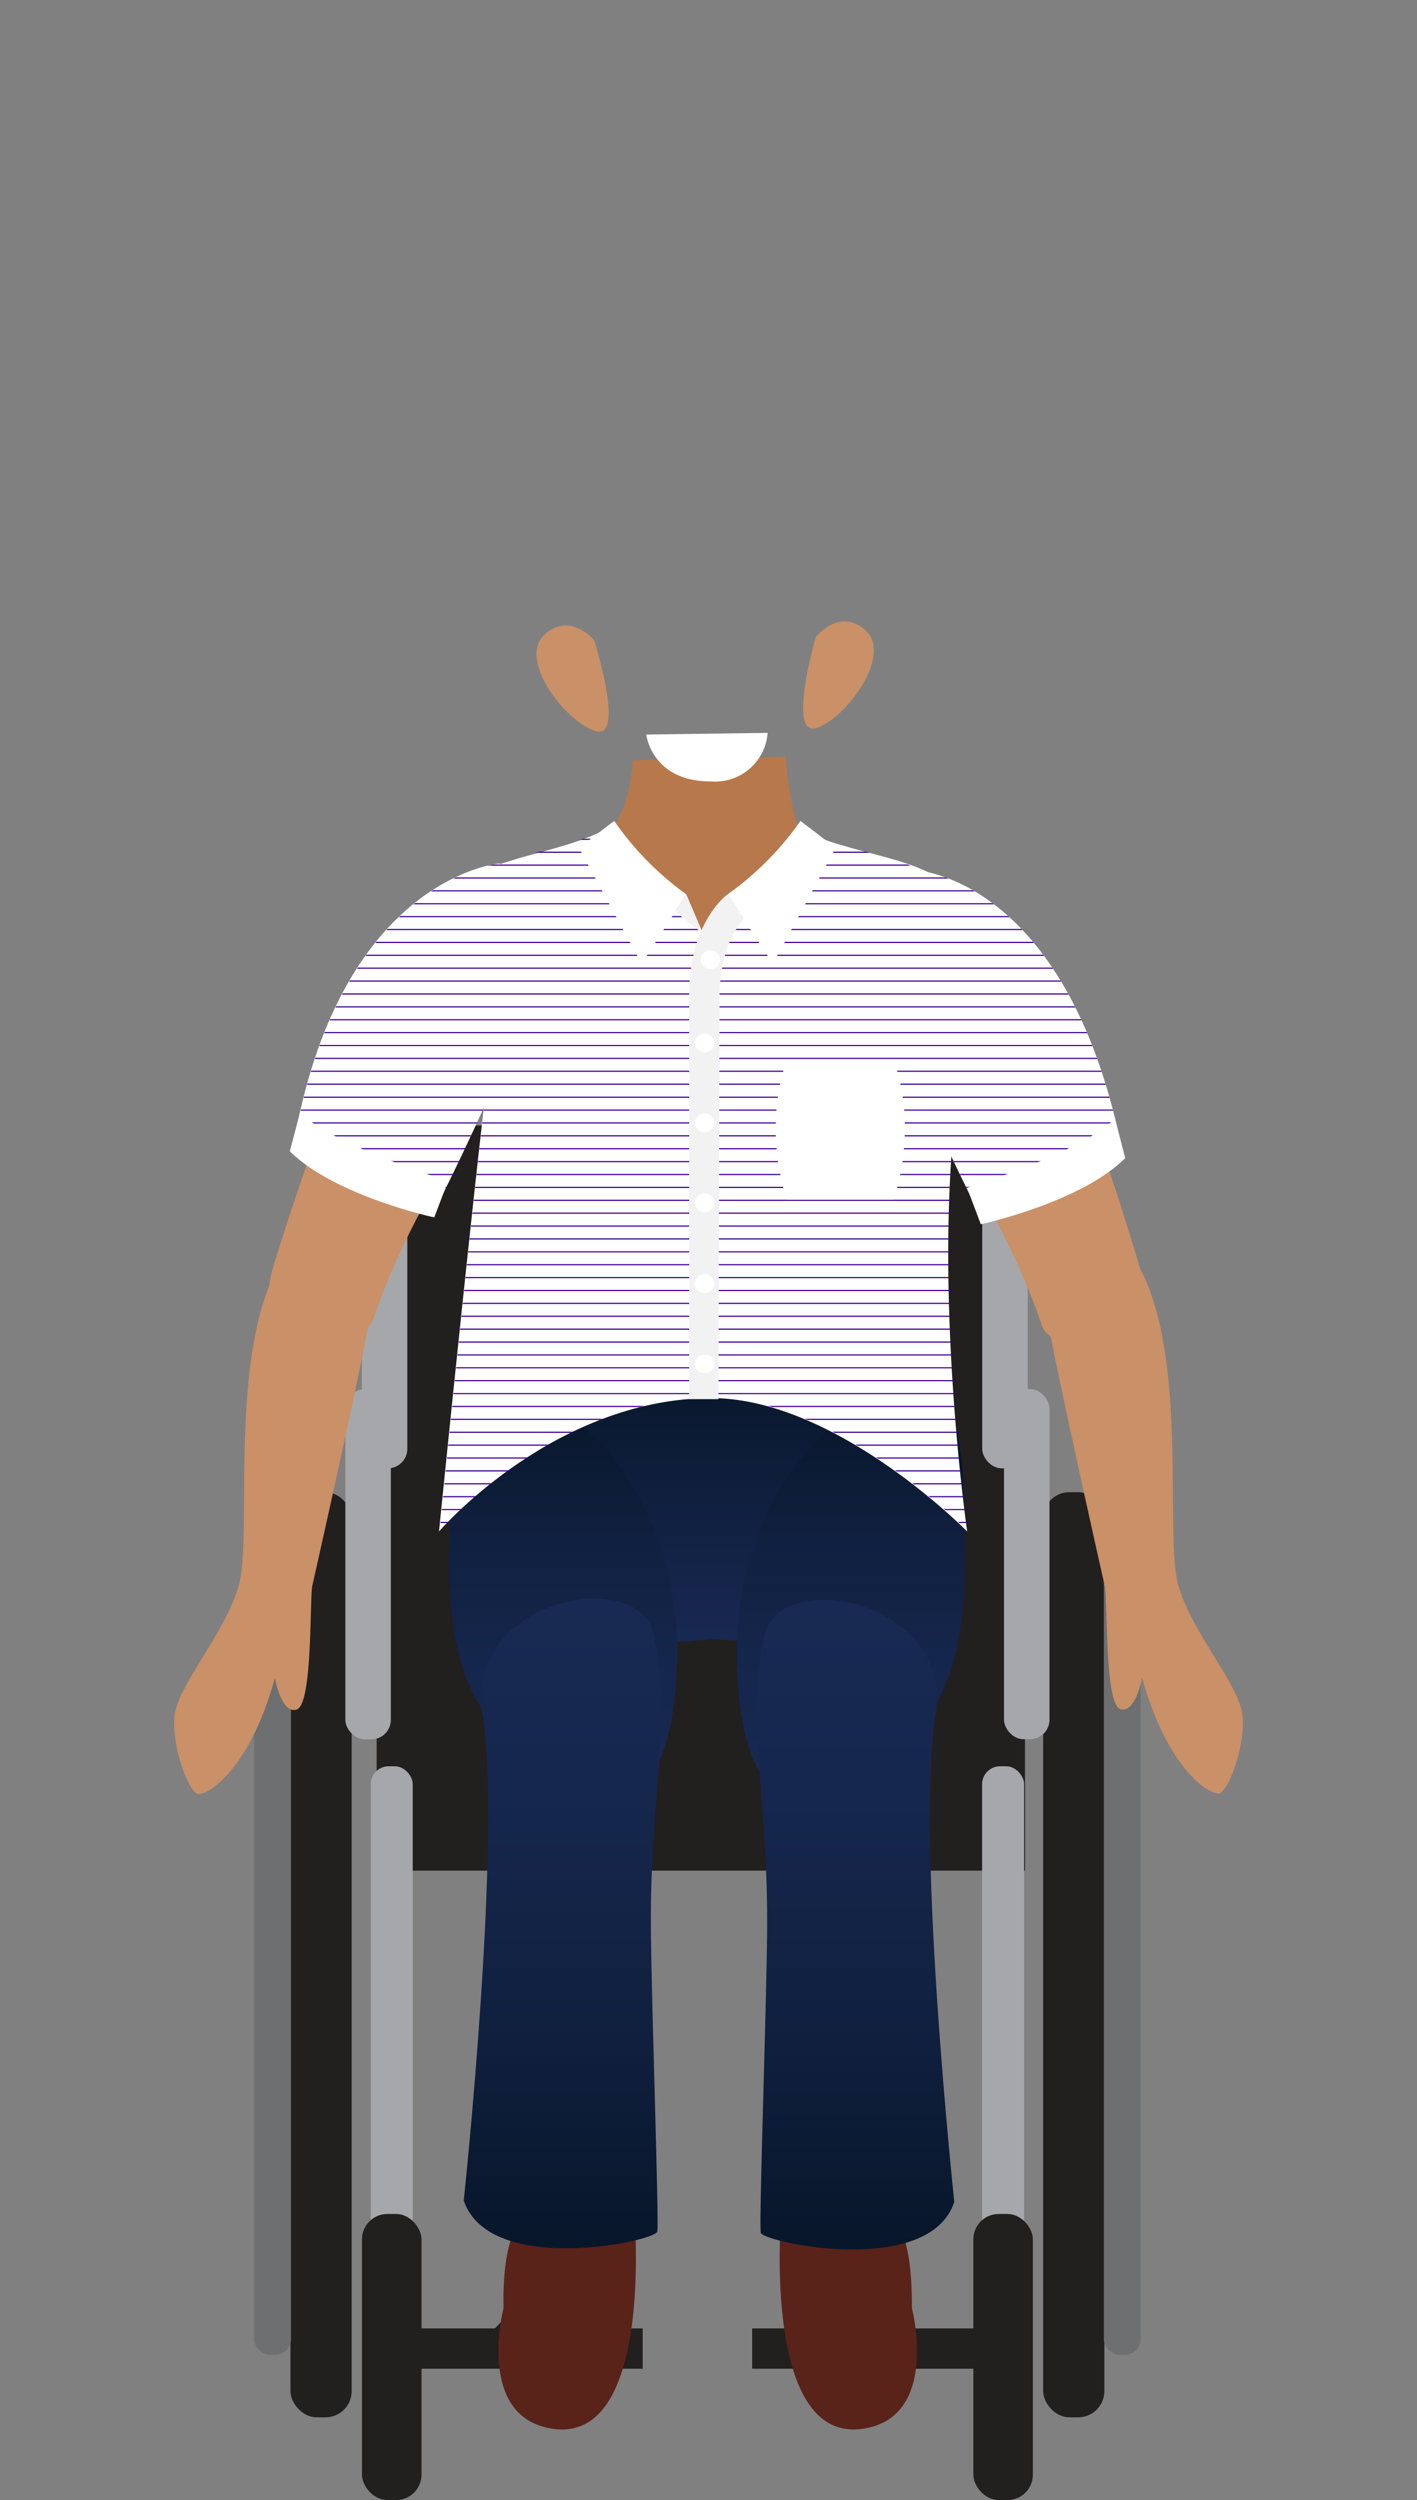 <svg xmlns="http://www.w3.org/2000/svg" xmlns:xlink="http://www.w3.org/1999/xlink" width="110" height="194" viewBox="0 0 110 194"><rect x="0" y="0" width="110" height="194" fill="#808080" stroke="none"/><defs><linearGradient id="linear-gradient" x1="69.16" y1="122.83" x2="69.16" y2="116.61" gradientUnits="userSpaceOnUse"><stop offset="0" stop-color="#182953"/><stop offset="0.3" stop-color="#16274e"/><stop offset="0.65" stop-color="#10203f"/><stop offset="1" stop-color="#08162a"/></linearGradient><linearGradient id="linear-gradient-2" x1="54.88" y1="127.49" x2="54.88" y2="106.1" gradientUnits="userSpaceOnUse"><stop offset="0" stop-color="#182953"/><stop offset="1" stop-color="#08162a"/></linearGradient><linearGradient id="linear-gradient-3" x1="49.25" y1="118.23" x2="49.25" y2="105.96" xlink:href="#linear-gradient"/><linearGradient id="linear-gradient-4" x1="43.74" y1="139.66" x2="43.74" y2="108.47" xlink:href="#linear-gradient"/><linearGradient id="linear-gradient-5" x1="43.69" y1="124.04" x2="43.69" y2="174.46" xlink:href="#linear-gradient"/><linearGradient id="linear-gradient-6" x1="66.02" y1="139.75" x2="66.02" y2="108.56" xlink:href="#linear-gradient"/><linearGradient id="linear-gradient-7" x1="66.42" y1="124.14" x2="66.42" y2="174.55" xlink:href="#linear-gradient"/><clipPath id="clip-path"><path d="M87,88.7s-7.07,5.9-11.34,4.75c0,0-.76-1.52-1.77-3.64a159.49,159.49,0,0,0,1.24,29s-10.29-10.44-20-10.35c-12.16.11-21,10.35-21,10.35S36.28,97.13,37.57,86c-1.65,3.67-3.31,7-3.31,7C30,94.09,22.92,88.19,22.92,88.19,26.66,68.06,38.8,67,38.8,67l0,0c1.63-.56,3.42-1,4.74-1.37A22.47,22.47,0,0,0,47.79,64c.27,4.05,7.15,8.68,7.15,8.68s6.45-4.44,7-8.42a18.22,18.22,0,0,0,3.7,1.43,44.08,44.08,0,0,1,6.41,2C74.9,68.32,83.4,71.64,87,88.7Z" fill="none"/></clipPath></defs><title>landian-22-body</title><g id="landians"><rect x="29.24" y="87.34" width="50.33" height="57.82" fill="#221f1f"/><rect x="22.55" y="115.79" width="4.75" height="71.79" rx="2.03" fill="#221f1f"/><rect x="19.73" y="120.64" width="2.86" height="62.09" rx="1.22" fill="#6d6f70"/><rect x="26.81" y="107.8" width="3.53" height="27.17" rx="1.51" fill="#a6a7aa"/><rect x="28.09" y="86.77" width="3.53" height="27.17" rx="1.51" fill="#a6a7aa"/><rect x="76.25" y="86.77" width="3.53" height="27.17" rx="1.51" fill="#a6a7aa"/><rect x="28.78" y="137.06" width="3.26" height="37.09" rx="1.39" fill="#a6a7aa"/><rect x="28.1" y="171.8" width="4.62" height="22.2" rx="1.97" fill="#221f1f"/><rect x="31.97" y="180.68" width="17.92" height="3.13" fill="#221f1f"/><polygon points="37.94 181.2 42.56 176.24 46.91 176.24 46.91 181.98 37.94 181.2" fill="#221f1f"/><rect x="80.98" y="115.79" width="4.75" height="71.79" rx="2.03" transform="translate(166.71 303.37) rotate(180)" fill="#221f1f"/><rect x="85.68" y="120.64" width="2.86" height="62.09" rx="1.22" transform="translate(174.23 303.37) rotate(180)" fill="#6d6f70"/><rect x="77.94" y="107.8" width="3.53" height="27.17" rx="1.51" transform="translate(159.41 242.76) rotate(180)" fill="#a6a7aa"/><rect x="76.25" y="137.06" width="3.26" height="37.09" rx="1.39" transform="translate(155.75 311.21) rotate(180)" fill="#a6a7aa"/><rect x="75.57" y="171.8" width="4.62" height="22.2" rx="1.97" transform="translate(155.75 365.8) rotate(-180)" fill="#221f1f"/><rect x="58.39" y="180.68" width="17.92" height="3.13" transform="translate(134.7 364.49) rotate(180)" fill="#221f1f"/><polygon points="70.34 181.2 65.72 176.24 61.38 176.24 61.38 181.98 70.34 181.2" fill="#221f1f"/><path d="M74.79,116.43a5.34,5.34,0,0,1-.33,1.83,24.34,24.34,0,0,0-6.84-12.14l-4.09,0,7.16,0S74.89,106.8,74.79,116.43Z" fill="url(#linear-gradient)"/><path d="M43,188.48c-6.14-.8-3.91-9.38-3.91-9.38h0c-.05-2.17.12-5.53,1.48-7,2.06-2.16.21-9.57.21-9.57s7.22-3,7.22.93a40,40,0,0,0,1.24,8.28S50.79,189.51,43,188.48Z" fill="#59231a"/><path d="M66.89,188.48c6.13-.8,3.9-9.38,3.9-9.38h0c0-2.17-.11-5.53-1.47-7-2.06-2.16-.21-9.57-.21-9.57s-7.22-3-7.22.93a40.79,40.79,0,0,1-1.24,8.28S59.1,189.51,66.89,188.48Z" fill="#59231a"/><path d="M55.36,127.18c-10.52,1.14-21.23-.86-20.45-6.72a22,22,0,0,1,.42-2.23,24.34,24.34,0,0,1,6.81-12l21.39-.11,4.09,0a24.34,24.34,0,0,1,6.84,12.14,19.72,19.72,0,0,1,.38,2.11C75.6,126,65.55,128.1,55.36,127.18Z" fill="url(#linear-gradient-2)"/><path d="M63.53,106.1l-21.39.11a24.34,24.34,0,0,0-6.81,12,5.29,5.29,0,0,1-.36-1.89c-.09-9.64,4.1-10.38,4.1-10.38Z" fill="url(#linear-gradient-3)"/><path d="M37.93,133.39c-3.37-4.57-3.15-10.54-3-17,.46-16,18.2-5.53,17.63,12.61C52,146.8,41.31,138,37.93,133.39Z" fill="url(#linear-gradient-4)"/><path d="M36,170.76s3-28.13,1.45-37.89c-1.38-8.75,12.17-11.47,13.31-6,1.44,6.94-.33,12.4-.23,23,.07,6.7.62,21.86.5,23.28C51,173.91,38,176.69,36,170.76Z" fill="url(#linear-gradient-5)"/><path d="M71.83,133.49c3.37-4.58,3.15-10.54,3-17.06-.46-16-18.2-5.53-17.63,12.62C57.72,146.9,68.45,138.07,71.83,133.49Z" fill="url(#linear-gradient-6)"/><path d="M74.08,170.86s-3-28.14-1.45-37.9c1.38-8.74-12.17-11.46-13.31-6-1.44,7,.33,12.41.23,23-.07,6.7-.62,21.86-.5,23.28C59.12,174,72.15,176.78,74.08,170.86Z" fill="url(#linear-gradient-7)"/><path d="M21.17,98.45c2.84-9.48,9.9-28.57,12-29.09,8.67-2.15,5.11,14.51,3.8,17.11s-5.41,8.24-8,15.93C28.09,104.77,19.17,105.13,21.17,98.45Z" fill="#ca9067"/><path d="M38.78,67s-12.13,1-15.88,21.18c0,0,7.08,5.9,11.35,4.74,0,0,6.13-12.19,6.53-15.78S41.58,69.71,38.78,67Z" fill="#fff"/><path d="M88.68,99c-2.84-9.49-9.13-29.11-13.61-29.11-8.95,0-3.47,14.52-2.16,17.13s5.41,8.23,8,15.92C81.76,105.28,90.68,105.64,88.68,99Z" fill="#ca9067"/><path d="M71.07,67.53S82.63,68,87,88.7c0,0-7.08,5.9-11.35,4.75,0,0-6.13-12.19-6.53-15.79S68.27,70.22,71.07,67.53Z" fill="#fff"/><path d="M62.59,65.21c-1.21-1-1.61-6.49-1.61-6.49L49.11,59s-.14,5.2-3,6.46L54.68,90Z" fill="#b7784b"/><polygon points="59.13 73.52 50.63 73.52 52.66 70.36 53.28 69.4 53.76 70.53 54.63 72.56 55.86 70.47 56.48 69.4 57.02 70.23 59.13 73.52" fill="#f2f2f2"/><path d="M74.19,69.73c-.81-2.45-5.72-3.18-8.57-4.07a18,18,0,0,1-3.7-1.42c-.55,4-7,8.42-7,8.42S48.05,68,47.77,64a21.76,21.76,0,0,1-4.22,1.68c-2.85.89-7.93,1.77-8.75,4.21,0,0,3.36,11.14,3.19,12.5-1.16,9.11-3.91,36.45-3.91,36.45s8.8-10.24,21-10.35c9.75-.09,20,10.35,20,10.35s-3.19-22-.17-37.6C75.16,79.87,74.19,69.73,74.19,69.73Z" fill="#fff"/><path d="M24.22,123.16s4.52-20,4.63-21.94S28.07,98,26.35,97s-4.11-.3-5.25,2.29c-3.24,7.37-1.53,20-2.56,23.72s-4.8,7.81-5,10.2,1.11,5.92,1.86,6,4-1.93,5.94-9c0,0,.5,2.83,1.69,2.45S24.05,125,24.22,123.16Z" fill="#ca9067"/><g clip-path="url(#clip-path)"><line x1="-28.43" y1="88.14" x2="138.31" y2="88.14" fill="none" stroke="#410099" stroke-miterlimit="10" stroke-width="0.09"/><line x1="-28.43" y1="66.13" x2="138.31" y2="66.13" fill="none" stroke="#410099" stroke-miterlimit="10" stroke-width="0.09"/><line x1="-28.43" y1="80.13" x2="138.31" y2="80.13" fill="none" stroke="#410099" stroke-miterlimit="10" stroke-width="0.09"/><line x1="-28.43" y1="64.13" x2="138.31" y2="64.13" fill="none" stroke="#410099" stroke-miterlimit="10" stroke-width="0.09"/><line x1="-28.43" y1="72.13" x2="138.31" y2="72.13" fill="none" stroke="#410099" stroke-miterlimit="10" stroke-width="0.09"/><line x1="-28.43" y1="63.13" x2="138.31" y2="63.13" fill="none" stroke="#410099" stroke-miterlimit="10" stroke-width="0.09"/><line x1="-28.43" y1="68.13" x2="138.31" y2="68.13" fill="none" stroke="#410099" stroke-miterlimit="10" stroke-width="0.09"/><line x1="-28.43" y1="62.13" x2="138.31" y2="62.13" fill="none" stroke="#410099" stroke-miterlimit="10" stroke-width="0.09"/><line x1="-28.43" y1="112.14" x2="138.31" y2="112.14" fill="none" stroke="#410099" stroke-miterlimit="10" stroke-width="0.09"/><line x1="-28.43" y1="96.14" x2="138.31" y2="96.14" fill="none" stroke="#410099" stroke-miterlimit="10" stroke-width="0.09"/><line x1="-28.43" y1="108.14" x2="138.31" y2="108.14" fill="none" stroke="#410099" stroke-miterlimit="10" stroke-width="0.09"/><line x1="-28.43" y1="92.14" x2="138.31" y2="92.14" fill="none" stroke="#410099" stroke-miterlimit="10" stroke-width="0.09"/><line x1="-28.43" y1="104.14" x2="138.31" y2="104.14" fill="none" stroke="#410099" stroke-miterlimit="10" stroke-width="0.09"/><line x1="-28.43" y1="84.13" x2="138.31" y2="84.13" fill="none" stroke="#410099" stroke-miterlimit="10" stroke-width="0.09"/><line x1="-28.43" y1="100.14" x2="138.31" y2="100.14" fill="none" stroke="#410099" stroke-miterlimit="10" stroke-width="0.09"/><line x1="-28.43" y1="76.13" x2="138.31" y2="76.13" fill="none" stroke="#410099" stroke-miterlimit="10" stroke-width="0.09"/><line x1="-28.43" y1="106.14" x2="138.31" y2="106.14" fill="none" stroke="#410099" stroke-miterlimit="10" stroke-width="0.09"/><line x1="-28.43" y1="82.13" x2="138.31" y2="82.13" fill="none" stroke="#410099" stroke-miterlimit="10" stroke-width="0.09"/><line x1="-28.43" y1="98.14" x2="138.31" y2="98.14" fill="none" stroke="#410099" stroke-miterlimit="10" stroke-width="0.09"/><line x1="-28.43" y1="78.13" x2="138.31" y2="78.13" fill="none" stroke="#410099" stroke-miterlimit="10" stroke-width="0.09"/><line x1="-28.43" y1="90.14" x2="138.31" y2="90.14" fill="none" stroke="#410099" stroke-miterlimit="10" stroke-width="0.09"/><line x1="-28.43" y1="74.13" x2="138.31" y2="74.13" fill="none" stroke="#410099" stroke-miterlimit="10" stroke-width="0.09"/><line x1="-28.43" y1="86.14" x2="138.31" y2="86.14" fill="none" stroke="#410099" stroke-miterlimit="10" stroke-width="0.09"/><line x1="-28.43" y1="70.13" x2="138.31" y2="70.13" fill="none" stroke="#410099" stroke-miterlimit="10" stroke-width="0.09"/><line x1="-28.43" y1="122.14" x2="138.31" y2="122.14" fill="none" stroke="#410099" stroke-miterlimit="10" stroke-width="0.09"/><line x1="-28.43" y1="114.14" x2="138.31" y2="114.14" fill="none" stroke="#410099" stroke-miterlimit="10" stroke-width="0.09"/><line x1="-28.43" y1="120.14" x2="138.31" y2="120.14" fill="none" stroke="#410099" stroke-miterlimit="10" stroke-width="0.09"/><line x1="-28.43" y1="110.14" x2="138.31" y2="110.14" fill="none" stroke="#410099" stroke-miterlimit="10" stroke-width="0.09"/><line x1="-28.43" y1="118.14" x2="138.31" y2="118.14" fill="none" stroke="#410099" stroke-miterlimit="10" stroke-width="0.09"/><line x1="-28.43" y1="102.14" x2="138.31" y2="102.14" fill="none" stroke="#410099" stroke-miterlimit="10" stroke-width="0.09"/><line x1="-28.43" y1="116.14" x2="138.31" y2="116.14" fill="none" stroke="#410099" stroke-miterlimit="10" stroke-width="0.09"/><line x1="-28.43" y1="94.14" x2="138.31" y2="94.14" fill="none" stroke="#410099" stroke-miterlimit="10" stroke-width="0.09"/><line x1="-28.43" y1="93.14" x2="138.31" y2="93.14" fill="none" stroke="#410099" stroke-miterlimit="10" stroke-width="0.09"/><line x1="-28.43" y1="71.13" x2="138.31" y2="71.13" fill="none" stroke="#410099" stroke-miterlimit="10" stroke-width="0.09"/><line x1="-28.43" y1="85.14" x2="138.31" y2="85.14" fill="none" stroke="#410099" stroke-miterlimit="10" stroke-width="0.09"/><line x1="-28.43" y1="69.13" x2="138.31" y2="69.13" fill="none" stroke="#410099" stroke-miterlimit="10" stroke-width="0.09"/><line x1="-28.43" y1="77.13" x2="138.31" y2="77.13" fill="none" stroke="#410099" stroke-miterlimit="10" stroke-width="0.09"/><line x1="-28.43" y1="67.13" x2="138.31" y2="67.13" fill="none" stroke="#410099" stroke-miterlimit="10" stroke-width="0.09"/><line x1="-28.43" y1="73.13" x2="138.31" y2="73.13" fill="none" stroke="#410099" stroke-miterlimit="10" stroke-width="0.09"/><line x1="-28.43" y1="65.13" x2="138.31" y2="65.13" fill="none" stroke="#410099" stroke-miterlimit="10" stroke-width="0.09"/><line x1="-28.43" y1="117.14" x2="138.31" y2="117.14" fill="none" stroke="#410099" stroke-miterlimit="10" stroke-width="0.09"/><line x1="-28.43" y1="101.14" x2="138.31" y2="101.14" fill="none" stroke="#410099" stroke-miterlimit="10" stroke-width="0.09"/><line x1="-28.43" y1="113.14" x2="138.31" y2="113.14" fill="none" stroke="#410099" stroke-miterlimit="10" stroke-width="0.09"/><line x1="-28.43" y1="97.14" x2="138.31" y2="97.14" fill="none" stroke="#410099" stroke-miterlimit="10" stroke-width="0.09"/><line x1="-28.43" y1="109.14" x2="138.31" y2="109.14" fill="none" stroke="#410099" stroke-miterlimit="10" stroke-width="0.09"/><line x1="-28.43" y1="89.14" x2="138.31" y2="89.14" fill="none" stroke="#410099" stroke-miterlimit="10" stroke-width="0.09"/><line x1="-28.43" y1="105.14" x2="138.31" y2="105.14" fill="none" stroke="#410099" stroke-miterlimit="10" stroke-width="0.09"/><line x1="-28.43" y1="81.13" x2="138.31" y2="81.13" fill="none" stroke="#410099" stroke-miterlimit="10" stroke-width="0.09"/><line x1="-28.43" y1="111.14" x2="138.31" y2="111.14" fill="none" stroke="#410099" stroke-miterlimit="10" stroke-width="0.09"/><line x1="-28.43" y1="87.14" x2="138.31" y2="87.14" fill="none" stroke="#410099" stroke-miterlimit="10" stroke-width="0.09"/><line x1="-28.43" y1="103.14" x2="138.31" y2="103.14" fill="none" stroke="#410099" stroke-miterlimit="10" stroke-width="0.09"/><line x1="-28.43" y1="83.13" x2="138.31" y2="83.13" fill="none" stroke="#410099" stroke-miterlimit="10" stroke-width="0.09"/><line x1="-28.43" y1="95.14" x2="138.31" y2="95.14" fill="none" stroke="#410099" stroke-miterlimit="10" stroke-width="0.09"/><line x1="-28.43" y1="79.13" x2="138.31" y2="79.13" fill="none" stroke="#410099" stroke-miterlimit="10" stroke-width="0.09"/><line x1="-28.43" y1="91.14" x2="138.31" y2="91.14" fill="none" stroke="#410099" stroke-miterlimit="10" stroke-width="0.09"/><line x1="-28.43" y1="75.13" x2="138.31" y2="75.13" fill="none" stroke="#410099" stroke-miterlimit="10" stroke-width="0.09"/><line x1="-28.43" y1="125.14" x2="138.31" y2="125.14" fill="none" stroke="#410099" stroke-miterlimit="10" stroke-width="0.09"/><line x1="-28.43" y1="119.14" x2="138.31" y2="119.14" fill="none" stroke="#410099" stroke-miterlimit="10" stroke-width="0.09"/><line x1="-28.43" y1="124.14" x2="138.31" y2="124.14" fill="none" stroke="#410099" stroke-miterlimit="10" stroke-width="0.09"/><line x1="-28.43" y1="115.14" x2="138.31" y2="115.14" fill="none" stroke="#410099" stroke-miterlimit="10" stroke-width="0.09"/><line x1="-28.43" y1="123.14" x2="138.31" y2="123.14" fill="none" stroke="#410099" stroke-miterlimit="10" stroke-width="0.09"/><line x1="-28.43" y1="107.14" x2="138.31" y2="107.14" fill="none" stroke="#410099" stroke-miterlimit="10" stroke-width="0.09"/><line x1="-28.43" y1="121.14" x2="138.31" y2="121.14" fill="none" stroke="#410099" stroke-miterlimit="10" stroke-width="0.09"/><line x1="-28.43" y1="99.14" x2="138.31" y2="99.14" fill="none" stroke="#410099" stroke-miterlimit="10" stroke-width="0.09"/></g><path d="M56.48,69.4,60,74.79l4.87-9-2.73-2.09A23.45,23.45,0,0,1,56.48,69.4Z" fill="#fff"/><path d="M50.17,57l9.42-.13a4.08,4.08,0,0,1-4.36,3.77C50.58,60.67,50.17,57,50.17,57Z" fill="#fff"/><path d="M53.28,69.4l-3.47,5.39-4.87-9,2.74-2.09A23.32,23.32,0,0,0,53.28,69.4Z" fill="#fff"/><path d="M53.5,77.27v31.3h2.27l.09-31.25s-.13-3.78,1.88-6L56.48,69.4S53.5,71.46,53.5,77.27Z" fill="#f2f2f2"/><ellipse cx="55.14" cy="74.47" rx="0.76" ry="0.73" fill="#fff"/><ellipse cx="54.7" cy="80.95" rx="0.76" ry="0.73" fill="#fff"/><ellipse cx="54.7" cy="87.13" rx="0.76" ry="0.73" fill="#fff"/><ellipse cx="54.7" cy="93.34" rx="0.76" ry="0.73" fill="#fff"/><ellipse cx="54.7" cy="99.6" rx="0.76" ry="0.73" fill="#fff"/><ellipse cx="54.7" cy="105.84" rx="0.76" ry="0.73" fill="#fff"/><path d="M70.24,87.51a17.82,17.82,0,0,1-.86,5.57h-8.3a17.82,17.82,0,0,1-.86-5.57,16.22,16.22,0,0,1,.86-5.29h8.3A16.22,16.22,0,0,1,70.24,87.51Z" fill="#fff"/><path d="M46.13,49.68s-1.93-2.3-3.91-.38,1.63,6.67,4,7.43S46.13,49.68,46.13,49.68Z" fill="#ca9067"/><path d="M63.33,49.43s1.85-2.35,3.89-.49-1.43,6.72-3.8,7.54S63.33,49.43,63.33,49.43Z" fill="#ca9067"/><path d="M85.78,123.16s-4.52-20-4.63-21.94.78-3.2,2.5-4.26,4.11-.3,5.25,2.29c3.24,7.37,1.53,20,2.56,23.72s4.8,7.81,5,10.2-1.11,5.92-1.86,6-4-1.93-5.94-9c0,0-.5,2.83-1.69,2.45S86,125,85.78,123.16Z" fill="#ca9067"/><path d="M86.55,86.78S84.94,89,75.07,92.17L76.14,95s7.74-1.67,11.21-5.13Z" fill="#fff"/><path d="M23.29,86.33s1.62,2.11,11.49,5.32l-1.07,2.82S26,92.81,22.5,89.34Z" fill="#fff"/></g></svg>